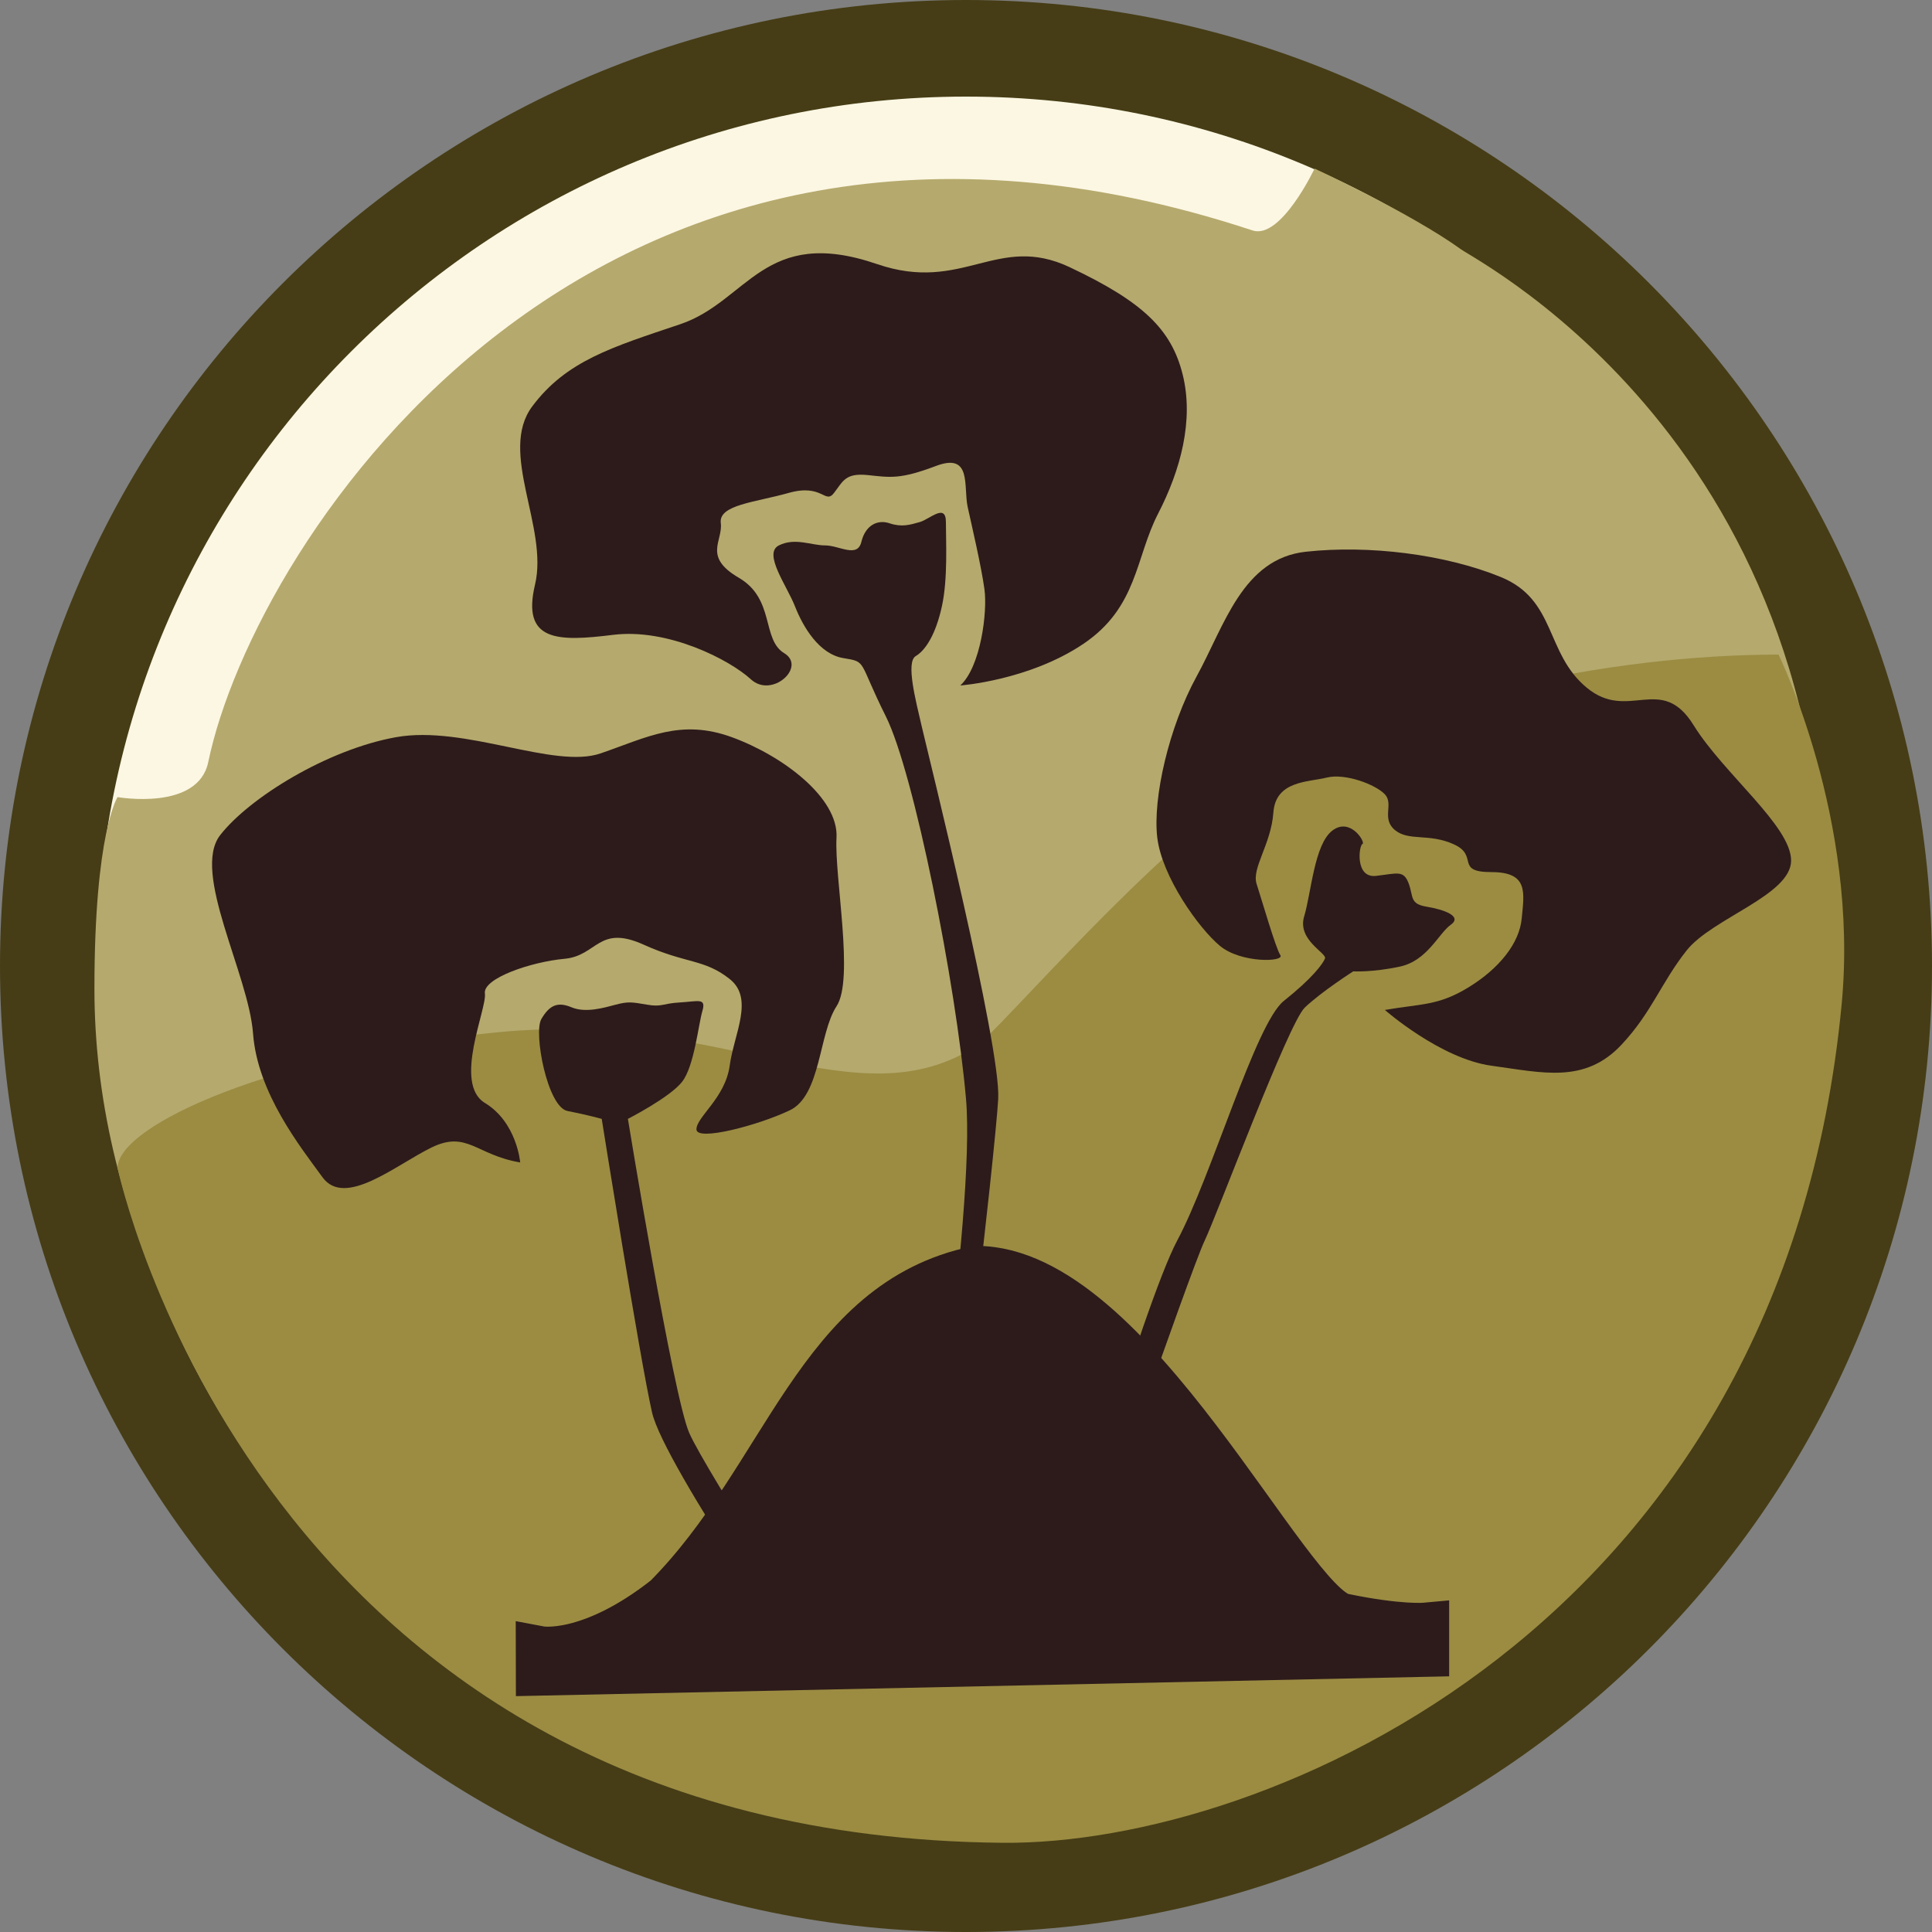 <?xml version="1.0" encoding="UTF-8" standalone="no"?>
<!-- Generator: Adobe Illustrator 16.0.0, SVG Export Plug-In . SVG Version: 6.00 Build 0)  -->

<svg
   xmlns:dc="http://purl.org/dc/elements/1.1/"
   xmlns:cc="http://creativecommons.org/ns#"
   xmlns:rdf="http://www.w3.org/1999/02/22-rdf-syntax-ns#"
   xmlns:svg="http://www.w3.org/2000/svg"
   xmlns="http://www.w3.org/2000/svg"
   xmlns:sodipodi="http://sodipodi.sourceforge.net/DTD/sodipodi-0.dtd"
   xmlns:inkscape="http://www.inkscape.org/namespaces/inkscape"
   version="1.1"
   x="0px"
   y="0px"
   width="40px"
   height="40px"
   viewBox="0 0 40 40"
   enable-background="new 0 0 40 40"
   xml:space="preserve"
   id="svg2"
   inkscape:version="0.48.3.1 r9886"
   sodipodi:docname="hk_knick.svg"
   inkscape:export-filename="M:\Themen\Icons\Icons_MRH\Grundkonzept\Icons_MRH_neues_Konzept\neues_konzept_sport_natur\hk_knick.png"
   inkscape:export-xdpi="90"
   inkscape:export-ydpi="90"><rect x="0" y="0" width="40" height="40" fill="#808080" stroke="none"/><defs
   id="defs71" /><sodipodi:namedview
   pagecolor="#ffffff"
   bordercolor="#666666"
   borderopacity="1"
   objecttolerance="10"
   gridtolerance="10"
   guidetolerance="10"
   inkscape:pageopacity="0"
   inkscape:pageshadow="2"
   inkscape:window-width="1280"
   inkscape:window-height="1002"
   id="namedview69"
   showgrid="false"
   inkscape:zoom="20.575"
   inkscape:cx="19.149453"
   inkscape:cy="20"
   inkscape:window-x="1912"
   inkscape:window-y="-8"
   inkscape:window-maximized="1"
   inkscape:current-layer="svg2" />
<g
   id="Ebene_1">
	<g
   id="XMLID_1_">
		<g
   id="g6">
			<path
   fill="#FCF7E3"
   d="M20,1c10.49,0,19,8.51,19,19s-8.51,19-19,19S1,30.49,1,20S9.51,1,20,1z"
   id="path8" />
		</g>
		<g
   id="g10">
			<path
   fill="none"
   stroke="#463D16"
   stroke-width="2"
   stroke-miterlimit="10"
   d="M39,20c0,10.49-8.51,19-19,19S1,30.49,1,20     S9.51,1,20,1S39,9.51,39,20z"
   id="path12" />
		</g>
	</g>
	<g
   id="Ebene_6">
		<path
   fill="#B5A96D"
   d="M37.721,20.469c-0.677,9.741-8.056,17.549-17.618,17.549S1.955,29.47,1.955,20.475    c0-3.246,0.479-3.972,0.479-3.972s1.667,0.296,1.878-0.727c0.95-4.581,7.997-15.503,21.62-11.005    c0.588,0.194,1.285-1.281,1.285-1.281s1.988,0.919,3.033,1.673C30.622,5.432,38.484,9.485,37.721,20.469z"
   id="path15" />
	</g>
	<g
   id="Ebene_2">
		<path
   fill="#9B8C42"
   d="M36.823,13.553c0,0,1.671,3.403,1.307,7.235c-1.228,12.915-11.927,17.413-17.364,17.365    C5.31,38.019,2.435,24.181,2.435,24.181c0-0.886,3.266-2.364,7.903-2.812c4.645-0.448,7.399,1.898,9.888,0.279    c0.438-0.285,3.713-4.138,5.81-5.419C28.916,14.47,33.307,13.553,36.823,13.553z"
   id="path18" />
	</g>
</g>
<g
   id="Ebene_4">
	<path
   fill="#2D1B1B"
   d="M16.958,34.959c0,0-3.208-4.62-3.458-5.715s-1.042-6.079-1.042-6.079s-0.292-0.082-0.708-0.163   c-0.417-0.08-0.708-1.621-0.542-1.904c0.167-0.284,0.333-0.365,0.625-0.243s0.667,0.011,0.917-0.055s0.328-0.055,0.643,0   s0.315-0.025,0.69-0.046c0.375-0.021,0.542-0.103,0.458,0.182c-0.083,0.284-0.167,1.135-0.417,1.459   C13.875,22.718,13,23.165,13,23.165s0.935,5.728,1.268,6.498s3.107,5.054,3.107,5.054L16.958,34.959z"
   id="path21" />
	<path
   fill="#2D1B1B"
   d="M19,32.709c0,0,1.208-7.584,1-9.959s-1.076-6.75-1.659-7.917s-0.382-1.125-0.882-1.208   s-0.833-0.645-1-1.072s-0.667-1.094-0.333-1.261s0.667,0,0.958,0s0.667,0.269,0.75-0.074s0.333-0.468,0.583-0.384   s0.417,0.034,0.625-0.025s0.542-0.4,0.542,0s0.042,1.172-0.083,1.744s-0.333,0.906-0.542,1.031s0,0.917,0.125,1.458   s1.642,6.625,1.583,7.708s-0.959,8.918-1.167,9.459S19,32.709,19,32.709z"
   id="path23" />
	<path
   fill="#2D1B1B"
   d="M21.76,33.588c0,0,1.897-6.56,2.614-7.906c0.719-1.346,1.62-4.494,2.207-4.96   c0.587-0.467,0.805-0.763,0.851-0.876c0.047-0.113-0.578-0.38-0.431-0.872c0.148-0.492,0.209-1.492,0.584-1.778   c0.375-0.287,0.696,0.252,0.623,0.278c-0.072,0.025-0.161,0.712,0.283,0.66s0.568-0.122,0.673,0.154   c0.104,0.276,0.016,0.425,0.372,0.484c0.357,0.059,0.75,0.197,0.5,0.375c-0.251,0.178-0.484,0.743-1.052,0.865   s-0.967,0.099-0.967,0.099s-0.665,0.425-1.005,0.752c-0.338,0.327-1.806,4.27-2.079,4.842c-0.272,0.572-2.666,7.411-2.686,7.757   C22.228,33.806,21.76,33.588,21.76,33.588z"
   id="path25" />
	<path
   fill="#2D1B1B"
   d="M10.77,24.067c-0.915-0.154-1.099-0.668-1.836-0.309c-0.737,0.36-1.792,1.255-2.257,0.616   s-1.346-1.745-1.438-2.977c-0.092-1.232-1.279-3.336-0.681-4.106c0.599-0.77,2.211-1.771,3.639-2.028   c1.428-0.257,3.271,0.668,4.238,0.335s1.658-0.722,2.718-0.335s2.211,1.259,2.166,2.08s0.371,2.926,0.001,3.49   c-0.37,0.564-0.323,1.848-0.969,2.155c-0.645,0.308-1.932,0.65-1.932,0.394c0-0.258,0.596-0.649,0.688-1.317   c0.092-0.667,0.511-1.392,0-1.796c-0.528-0.418-0.9-0.313-1.777-0.709c-0.942-0.427-0.96,0.229-1.644,0.291   c-0.684,0.062-1.693,0.403-1.647,0.719c0.046,0.314-0.663,1.862,0,2.265C10.703,23.238,10.77,24.067,10.77,24.067z"
   id="path27" />
	<path
   fill="#2D1B1B"
   d="M19.882,14.192c0.422-0.388,0.565-1.52,0.5-1.992c-0.065-0.472-0.253-1.276-0.347-1.702   c-0.093-0.425,0.095-1.135-0.656-0.851s-0.95,0.237-1.413,0.189c-0.463-0.047-0.51,0.124-0.698,0.369s-0.235-0.198-0.938,0   s-1.454,0.246-1.407,0.624c0.047,0.377-0.375,0.697,0.375,1.134c0.75,0.438,0.468,1.276,0.938,1.56   c0.469,0.284-0.253,0.943-0.689,0.542s-1.709-1.063-2.855-0.921c-1.146,0.142-1.896,0.143-1.615-1.04   c0.282-1.183-0.763-2.743-0.059-3.688c0.704-0.945,1.654-1.229,3.061-1.702s1.736-2.05,4.081-1.246   c1.777,0.609,2.486-0.645,3.987,0.064c1.5,0.709,2.104,1.276,2.339,2.222s-0.042,1.976-0.51,2.883   c-0.469,0.908-0.422,1.938-1.548,2.695S19.882,14.192,19.882,14.192z"
   id="path29" />
	<path
   fill="#2D1B1B"
   d="M28.672,20.91c0.77-0.133,1.104-0.085,1.73-0.467c0.625-0.382,1.057-0.906,1.104-1.432   c0.049-0.525,0.146-0.955-0.624-0.955s-0.257-0.334-0.777-0.573s-0.935-0.059-1.224-0.297c-0.288-0.239-0.018-0.541-0.21-0.742   c-0.193-0.202-0.818-0.44-1.202-0.345c-0.385,0.096-1.057,0.061-1.105,0.723s-0.454,1.15-0.347,1.479   c0.106,0.329,0.396,1.331,0.491,1.474c0.096,0.143-0.813,0.171-1.25-0.191c-0.437-0.362-1.201-1.432-1.298-2.243   s0.24-2.291,0.817-3.341c0.576-1.05,0.949-2.434,2.259-2.577c1.309-0.143,2.884,0.053,4.037,0.524   c1.154,0.472,0.914,1.575,1.779,2.291s1.54-0.308,2.212,0.776c0.621,1.004,2.019,2.087,2.019,2.803s-1.634,1.193-2.163,1.861   c-0.529,0.668-0.721,1.282-1.347,1.95c-0.763,0.815-1.633,0.58-2.691,0.437C29.825,21.922,28.672,20.91,28.672,20.91z"
   id="path31" />
	<g
   id="g33">
	</g>
	<g
   id="g35">
	</g>
	<g
   id="g37">
	</g>
	<g
   id="g39">
	</g>
	<g
   id="g41">
	</g>
	<g
   id="g43">
	</g>
	<g
   id="g45">
	</g>
	<g
   id="g47">
	</g>
	<g
   id="g49">
	</g>
	<g
   id="g51">
	</g>
	<g
   id="g53">
	</g>
	<g
   id="g55">
	</g>
	<g
   id="g57">
	</g>
	<g
   id="g59">
	</g>
	<g
   id="g61">
	</g>
	<g
   id="g63">
	</g>
	<g
   id="g65">
	</g>
	<g
   id="g67">
	</g>
</g>
<path
   style="fill:#2d1b1b;fill-opacity:1;stroke:#2d1b1b;stroke-width:1px;stroke-linecap:butt;stroke-linejoin:miter;stroke-opacity:1"
   d="m 11.179,34.168 c 0,0 1.021,0.194 2.625,-1.069 2.504,-2.521 3.138,-6.124 6.416,-6.804 3.208,0 6.416,6.95 7.582,7.193 1.166,0.243 1.701,0.194 1.701,0.194 l 0,0.535 -18.323,0.389 z"
   id="path3050"
   inkscape:connector-curvature="0"
   sodipodi:nodetypes="cccscccc" /></svg>